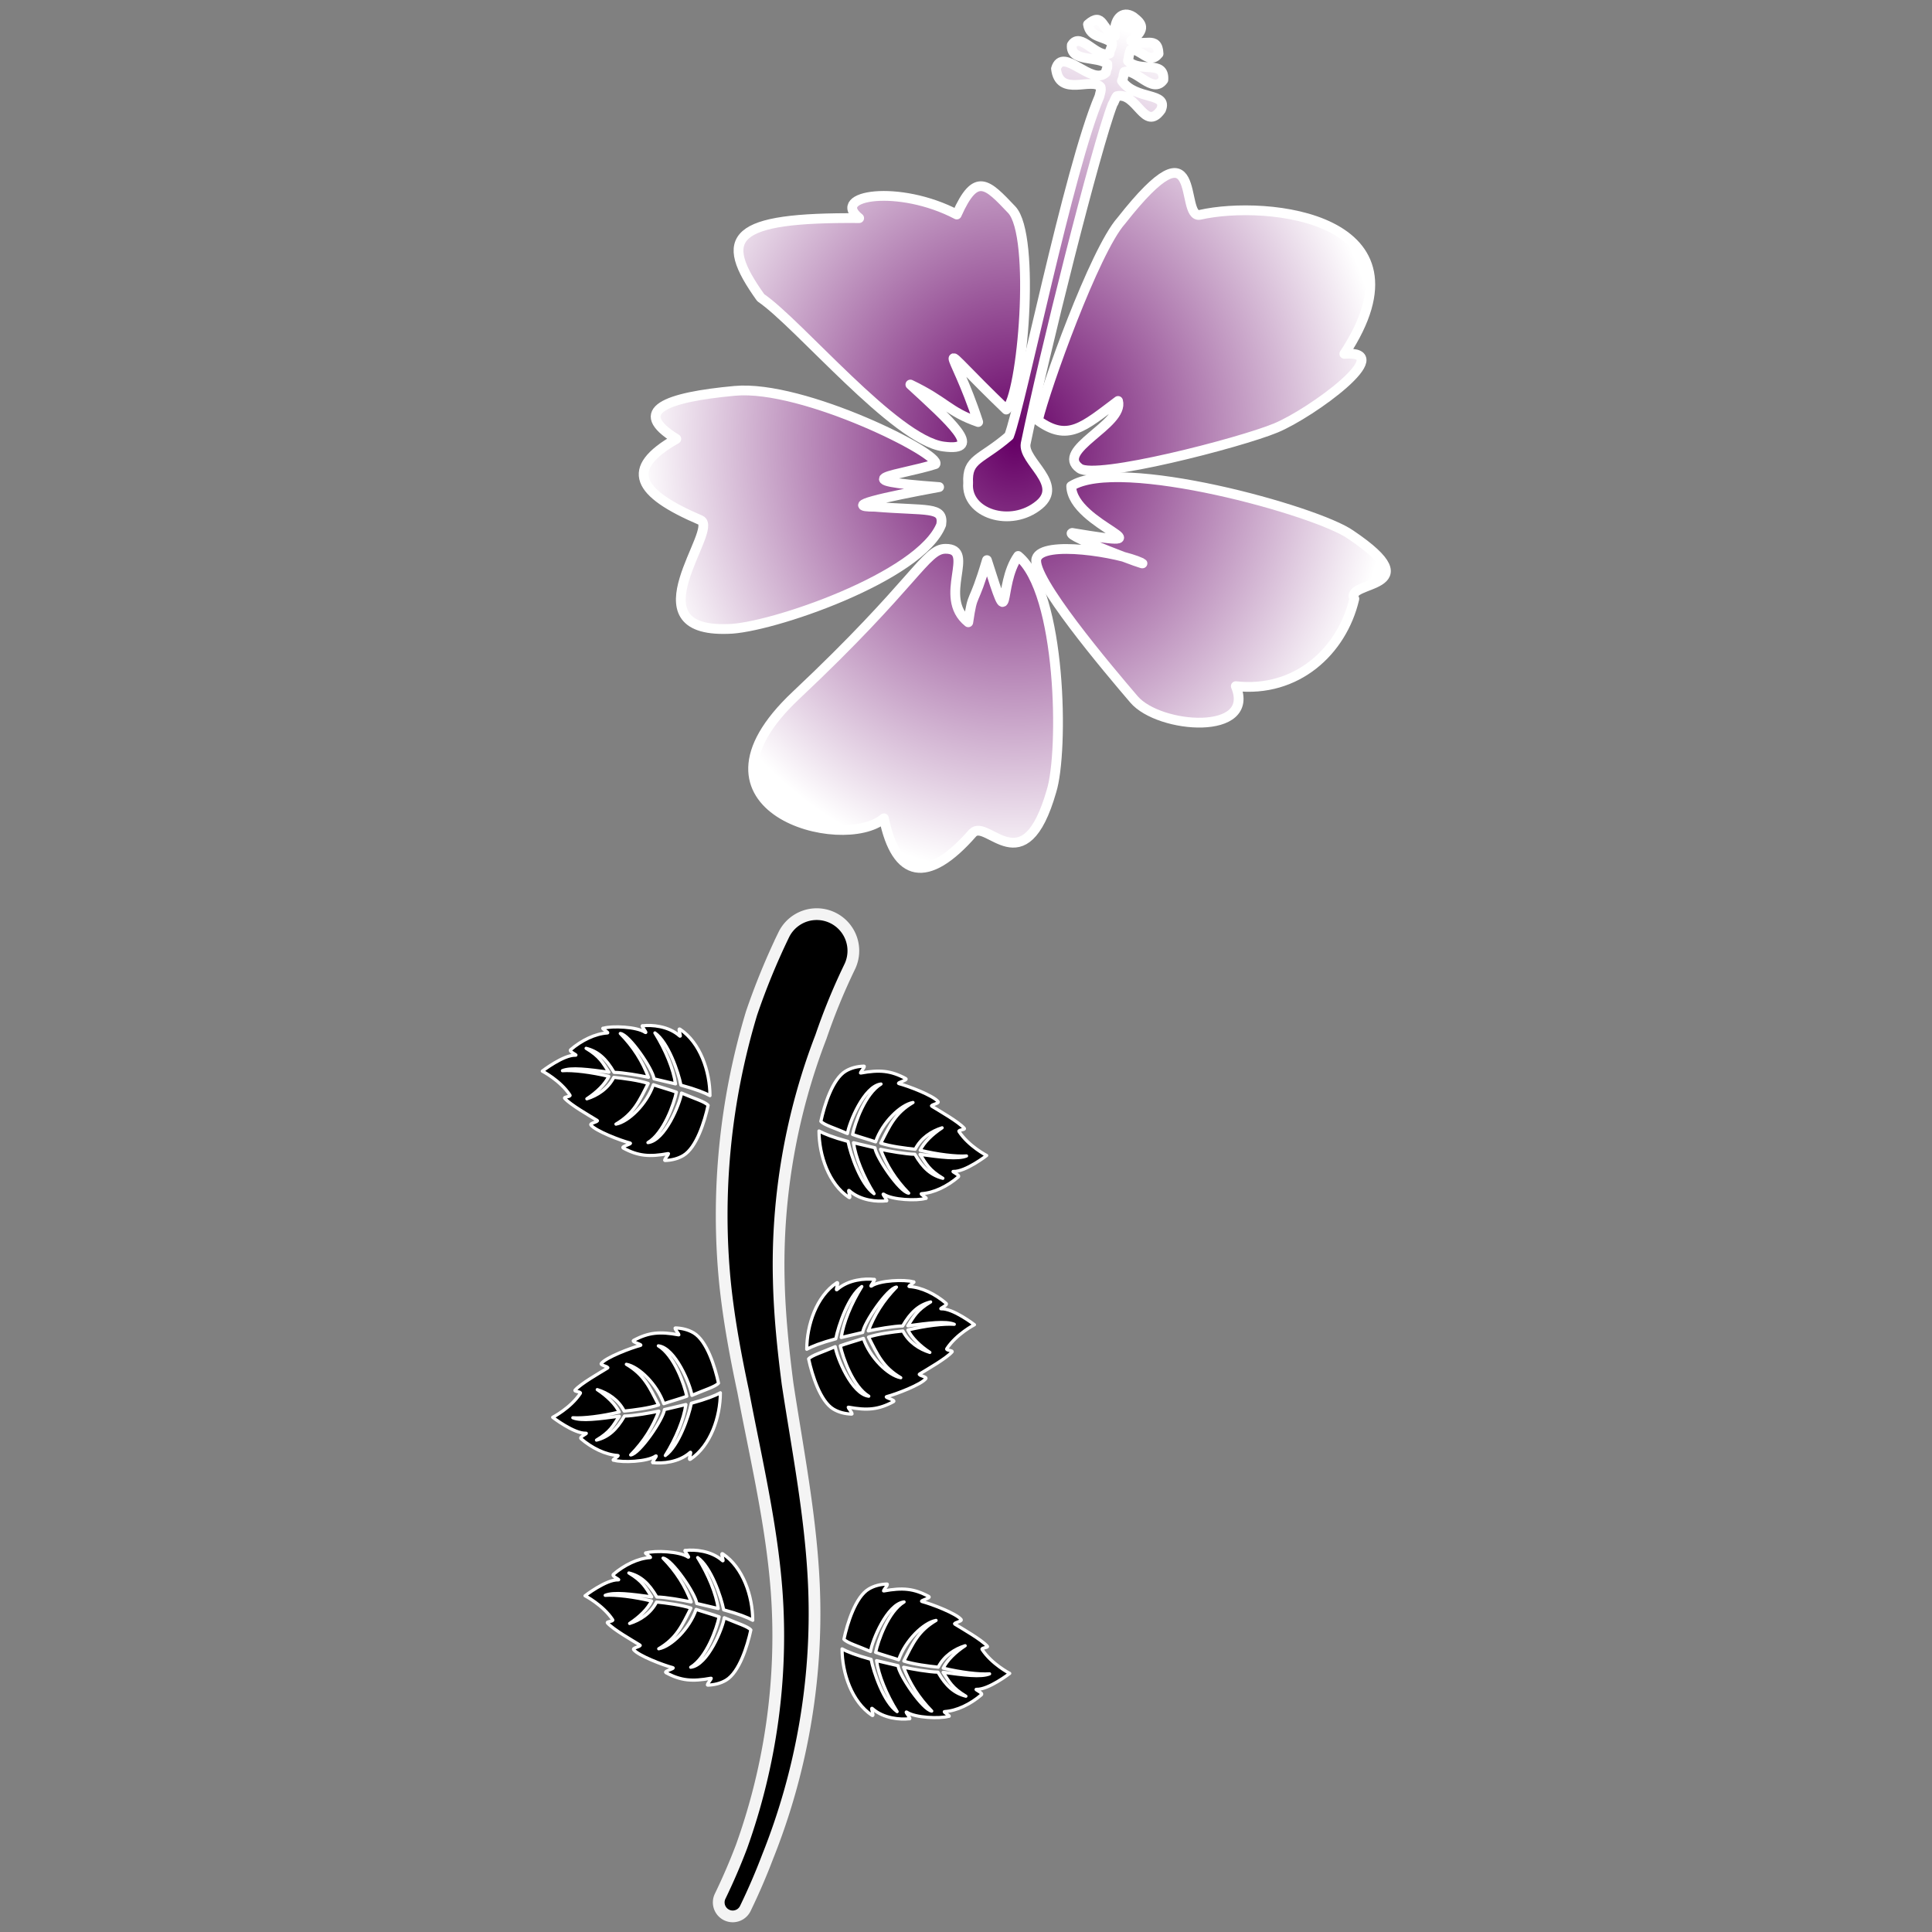 <?xml version="1.0" encoding="UTF-8" standalone="no"?>
<!-- Created with Inkscape (http://www.inkscape.org/) -->

<svg
   xmlns:dc="http://purl.org/dc/elements/1.1/"
   xmlns:cc="http://creativecommons.org/ns#"
   xmlns:rdf="http://www.w3.org/1999/02/22-rdf-syntax-ns#"
   xmlns:svg="http://www.w3.org/2000/svg"
   xmlns="http://www.w3.org/2000/svg"
   xmlns:xlink="http://www.w3.org/1999/xlink"
   xmlns:sodipodi="http://sodipodi.sourceforge.net/DTD/sodipodi-0.dtd"
   xmlns:inkscape="http://www.inkscape.org/namespaces/inkscape"
   width="1000"
   height="1000"
   viewBox="0 0 264.583 264.583"
   version="1.1"
   id="svg8"
   inkscape:version="0.92.3 (2405546, 2018-03-11)"
   sodipodi:docname="CTFS-Flower1-Purple.svg">
  <rect x="0" y="0" width="264.583" height="264.583" fill="#808080" stroke="none"/>
  <title
     id="title1608">CTFS Flower 1 Purple</title>
  <defs
     id="defs2">
    <inkscape:path-effect
       is_visible="true"
       id="path-effect36123"
       effect="spiro" />
    <inkscape:path-effect
       end_linecap_type="round"
       miter_limit="4"
       linejoin_type="extrp_arc"
       start_linecap_type="round"
       interpolator_beta="0.2"
       interpolator_type="Linear"
       sort_points="true"
       offset_points="0.235,-6.173 | 1.342,-3.797 | 2.829,-2.357"
       is_visible="true"
       id="path-effect36125"
       effect="powerstroke" />
    <linearGradient
       inkscape:collect="always"
       id="linearGradient6719">
      <stop
         style="stop-color:#660066;stop-opacity:1;"
         offset="0"
         id="stop6721" />
      <stop
         style="stop-color:#ffffff;stop-opacity:1;"
         offset="1"
         id="stop6723" />
    </linearGradient>
    <radialGradient
       inkscape:collect="always"
       xlink:href="#linearGradient6719"
       id="radialGradient36559-3"
       gradientUnits="userSpaceOnUse"
       gradientTransform="matrix(1,0,0,1.145,0,-73.562)"
       cx="392.872"
       cy="507.483"
       fx="392.872"
       fy="507.483"
       r="346.574" />
    <radialGradient
       inkscape:collect="always"
       xlink:href="#linearGradient6719"
       id="radialGradient36547-5"
       gradientUnits="userSpaceOnUse"
       gradientTransform="matrix(1,0,0,1.145,0,-73.562)"
       cx="392.872"
       cy="507.483"
       fx="392.872"
       fy="507.483"
       r="346.574" />
    <radialGradient
       inkscape:collect="always"
       xlink:href="#linearGradient6719"
       id="radialGradient36549-3"
       gradientUnits="userSpaceOnUse"
       gradientTransform="matrix(1,0,0,1.145,0,-73.562)"
       cx="392.872"
       cy="507.483"
       fx="392.872"
       fy="507.483"
       r="346.574" />
    <radialGradient
       inkscape:collect="always"
       xlink:href="#linearGradient6719"
       id="radialGradient36551-5"
       gradientUnits="userSpaceOnUse"
       gradientTransform="matrix(1,0,0,1.145,0,-73.562)"
       cx="392.872"
       cy="507.483"
       fx="392.872"
       fy="507.483"
       r="346.574" />
    <radialGradient
       inkscape:collect="always"
       xlink:href="#linearGradient6719"
       id="radialGradient36553-6"
       gradientUnits="userSpaceOnUse"
       gradientTransform="matrix(1,0,0,1.145,0,-73.562)"
       cx="392.872"
       cy="507.483"
       fx="392.872"
       fy="507.483"
       r="346.574" />
    <radialGradient
       inkscape:collect="always"
       xlink:href="#linearGradient6719"
       id="radialGradient36555-2"
       gradientUnits="userSpaceOnUse"
       gradientTransform="matrix(1,0,0,1.145,0,-73.562)"
       cx="392.872"
       cy="507.483"
       fx="392.872"
       fy="507.483"
       r="346.574" />
    <radialGradient
       inkscape:collect="always"
       xlink:href="#linearGradient6719"
       id="radialGradient36557-9"
       gradientUnits="userSpaceOnUse"
       gradientTransform="matrix(1,0,0,1.145,0,-73.562)"
       cx="392.872"
       cy="507.483"
       fx="392.872"
       fy="507.483"
       r="346.574" />
  </defs>
  <sodipodi:namedview
     id="base"
     pagecolor="#ffffff"
     bordercolor="#666666"
     borderopacity="1.0"
     inkscape:pageopacity="0.0"
     inkscape:pageshadow="2"
     inkscape:zoom="0.75"
     inkscape:cx="514.45969"
     inkscape:cy="492.23145"
     inkscape:document-units="mm"
     inkscape:current-layer="layer1"
     showgrid="false"
     units="px"
     inkscape:pagecheckerboard="true"
     inkscape:window-width="1366"
     inkscape:window-height="978"
     inkscape:window-x="1920"
     inkscape:window-y="0"
     inkscape:window-maximized="0"
     inkscape:snap-nodes="false"
     inkscape:snap-others="false"
     inkscape:snap-global="false" />
  <g
     inkscape:label="Layer 1"
     inkscape:groupmode="layer"
     id="layer1"
     transform="translate(0,-32.417)">
    <g
       id="g7937"
       transform="matrix(0.813,0,0,0.813,9.443,55.3)">
      <g
         transform="matrix(0.183,0,0,0.183,87.431,-46.514)"
         id="g4951-8-1-1-2-9-1"
         style="fill:url(#radialGradient36559-3);fill-opacity:1;stroke:#990033;stroke-width:9;stroke-miterlimit:4.2;stroke-dasharray:none;stroke-opacity:1">
        <path
           sodipodi:nodetypes="csccczccc"
           inkscape:connector-curvature="0"
           id="path2985-72-1-0-9-9-6-2"
           d="m 296.739,454.333 c 35.328,32.584 69.46,62.398 30.261,57.029 -44.346,-6.074 -132.984,-113.157 -168,-137 -40.169,-56.02 -26.746,-74.166 90.614,-73.208 -26.968,-21.454 36.617,-31.183 89.842,-3.337 17.606,-39.501 27.912,-28.319 50.545,-4.455 22.633,23.863 9.785,173.105 -5,184 -71.916,-69.068 -49.019,-60.14 -25.83,11.482 -27.567,-9.555 -29.763,-18.91 -62.43,-34.511 z"
           style="fill:url(#radialGradient36547-5);fill-opacity:1;fill-rule:nonzero;stroke:#ffffff;stroke-width:9;stroke-linejoin:round;stroke-miterlimit:4.2;stroke-dasharray:none;stroke-opacity:1" />
        <path
           sodipodi:nodetypes="cccccczcc"
           inkscape:connector-curvature="0"
           id="path2985-5-6-1-3-7-5-2-7"
           d="m 323.213,548.696 c -51.666,9.5 -89.628,18.139 -59.26,18.122 48.651,4.021 63.724,-0.609 61.208,16.436 -18.895,48.325 -158.484,95.693 -196.286,96.045 -91.187,3.239 -7.643,-91.787 -25.254,-100.105 -58.475,-24.988 -70.997,-47.156 -22.322,-74.812 -42.438,-26.054 -9.334,-38.444 53.857,-44.253 63.191,-5.809 191.294,58.771 184.592,67.457 -32.843,10.548 -89.529,14.399 3.464,21.11 z"
           style="fill:url(#radialGradient36549-3);fill-opacity:1;fill-rule:nonzero;stroke:#ffffff;stroke-width:9;stroke-linejoin:round;stroke-miterlimit:4.2;stroke-dasharray:none;stroke-opacity:1" />
        <path
           sodipodi:nodetypes="cccccczcc"
           inkscape:connector-curvature="0"
           id="path2985-1-51-21-7-1-4-1-0"
           d="m 350.042,673.172 c 4.464,-30.373 3.905,-12.639 17.159,-57.211 23.428,73.96 9.267,23.741 28.749,-3.848 40.121,32.903 42.035,180.298 30.688,216.359 -25.098,87.725 -59.268,24.529 -72.621,38.707 -41.835,47.891 -70.355,41.277 -81.615,-13.562 -37.893,32.31 -191.695,-8.998 -81.041,-113.127 110.654,-104.129 119.316,-134.838 137.681,-134.962 29.029,-0.196 -8.255,44.207 20.999,67.643 z"
           style="fill:url(#radialGradient36551-5);fill-opacity:1;fill-rule:nonzero;stroke:#ffffff;stroke-width:9;stroke-linejoin:round;stroke-miterlimit:4.2;stroke-dasharray:none;stroke-opacity:1" />
        <path
           sodipodi:nodetypes="ccccczcsc"
           inkscape:connector-curvature="0"
           id="path2985-2-36-1-3-4-5-2-9"
           d="m 445.692,590.905 c 97.411,16.329 0.031,-6.033 -0.908,-43.058 43.691,-27.989 226.463,22.737 257.253,44.672 75.675,50.978 -5.987,41.947 3.372,59.028 -11.38,48.587 -53.484,86.666 -109.119,80.43 19.019,46.023 -70.428,39.402 -93.728,12.148 -23.3,-27.254 -95.273,-112.175 -89.715,-129.679 5.402,-17.017 76.053,-5.613 96.263,3.827 12.651,5.909 -71.872,-25.559 -63.416,-27.367 z"
           style="fill:url(#radialGradient36553-6);fill-opacity:1;fill-rule:nonzero;stroke:#ffffff;stroke-width:9;stroke-linejoin:round;stroke-miterlimit:4.2;stroke-dasharray:none;stroke-opacity:1" />
        <path
           sodipodi:nodetypes="ccccczcc"
           inkscape:connector-curvature="0"
           id="path2985-9-71-9-58-0-3-0-3"
           d="m 487.914,469.434 c -32.041,24.048 -46.283,37.896 -73.796,17.889 6.889,-29.831 52.236,-156.202 76.671,-183.657 76.818,-97.802 53.228,-1.908 72.364,-5.53 61.995,-14.155 215.799,2.435 133.056,127.945 49.647,-3.866 -29.967,54.493 -63.088,68.231 C 600.002,508.049 467.495,542.19 452.564,531.495 428.964,514.591 493.879,491.182 487.914,469.434 Z"
           style="fill:url(#radialGradient36555-2);fill-opacity:1;fill-rule:nonzero;stroke:#ffffff;stroke-width:9;stroke-linejoin:round;stroke-miterlimit:4.2;stroke-dasharray:none;stroke-opacity:1" />
        <path
           sodipodi:nodetypes="cscccccccccccccccccccccccc"
           inkscape:connector-curvature="0"
           id="path3816-0-3-75-8-2-1-8-7-6"
           d="m 349.92,545.045 c -2.347,28.005 39.289,41.575 65.388,19.97 23.149,-19.162 -15.327,-40.197 -12.443,-56.242 17.389,-84.555 64.439,-271.741 79.998,-312.31 1.443,-1.933 2.092,-5.235 3.943,-7.558 18.329,-4.485 25.534,33.817 40.633,12.524 7.055,-16.497 -23.479,-8.542 -35.953,-26.667 2.22,-5.264 0.474,-2.267 2.203,-8.185 10.396,-3.725 26.212,21.019 35.916,7.346 1.339,-18.903 -21.538,-6.14 -32.57,-17.469 0.97,-4.246 0.541,-4.998 2.342,-10.112 9.072,-1.904 17.121,14.404 25.813,3.47 -0.678,-17.45 -13.765,-5.927 -25.22,-11.832 14.085,-11.045 9.966,-15.901 1.923,-22.06 -9.981,-6.567 -18.227,1.833 -16.867,17.635 -12.056,-5.252 -10.623,-23.18 -24.816,-10.74 2.004,12.922 15.902,10.763 22.172,17.275 0.36,3.563 -2.204,6.054 -2.327,9.571 -11.809,4.933 -26.643,-20.861 -34.732,-7.846 -1.58,15.901 23.753,9.893 32.732,17.509 0.301,5.297 -0.529,2.255 -1.374,7.824 -12.845,12.776 -39.772,-24.587 -45.912,-3.561 3.072,26.662 32.89,7.491 41.023,16.878 0.943,2.682 -0.552,5.917 -1.058,8.661 -28.517,66.777 -71.859,283.075 -83.147,312.486 -25.976,22.506 -38.923,20.534 -37.668,43.433 z"
           style="fill:url(#radialGradient36557-9);fill-opacity:1;fill-rule:nonzero;stroke:#ffffff;stroke-width:9;stroke-linejoin:round;stroke-miterlimit:4.2;stroke-dasharray:none;stroke-opacity:1" />
      </g>
      <path
         sodipodi:nodetypes="cccccccccccccccccccccssccssssscscsccccscc"
         inkscape:connector-curvature="0"
         id="path3769-6-7-6-6-4"
         d="m 130.226,249.604 c 0.836,0.46 2.314,1.064 4.893,1.763 0.415,2.157 2.143,7.237 4.383,8.802 -1.802,-2.886 -3.127,-6.119 -3.466,-8.587 0.748,0.188 2.825,0.672 3.619,0.852 0.153,1.556 4.178,7.487 5.681,7.64 -2.204,-2.244 -3.757,-4.726 -4.74,-7.38 1.364,0.29 4.298,0.817 5.783,0.829 1.358,2.339 2.737,3.555 4.713,4.051 -2.328,-1.397 -2.789,-2.4 -3.839,-4.026 3.429,0.463 6.401,0.859 7.826,0.26 -1.757,0.128 -4.819,-0.244 -7.804,-0.957 0.615,-1.303 2.004,-2.672 3.691,-3.782 -1.741,0.53 -3.565,1.699 -4.54,3.614 -1.613,-0.162 -4.187,-0.49 -5.791,-1.026 1.518,-2.983 2.413,-5.077 5.427,-6.851 -2.114,0.381 -5.182,3.38 -6.299,6.633 -0.867,-0.308 -3.09,-0.939 -3.879,-1.25 0.403,-1.973 2.13,-6.899 4.79,-8.494 -2.867,0.323 -5.397,6.578 -5.654,8.343 -2.106,-0.913 -3.954,-1.45 -4.48,-2.058 0.588,-2.726 1.962,-7.144 4.188,-8.467 0.919,-0.546 1.964,-0.793 3.059,-0.832 0.379,-0.013 -0.875,1.272 -0.503,1.158 3.112,-0.569 5.013,-0.431 7.565,0.945 0.409,0.262 -1.651,0.713 -1.148,0.844 1.585,0.412 5.786,2.013 6.589,3.034 0.238,0.303 -1.395,0.564 -1.068,0.766 1.386,0.857 4.432,2.58 5.472,3.715 0.255,0.278 -1.08,0.25 -0.885,0.546 1.642,2.495 4.662,4.044 4.662,4.044 0,0 -3.566,2.763 -5.593,2.684 -0.447,-0.017 1.187,0.613 0.823,0.92 -1.846,1.589 -4.148,2.705 -6.188,2.827 -0.427,0.026 1.281,0.867 0.619,0.803 -1.396,0.412 -5.571,0.279 -7.013,-0.718 -0.444,-0.168 0.936,1.296 0.401,1.124 -1.447,0.169 -4.272,-0.012 -6.17,-1.702 -0.427,-0.389 0.404,1.445 -0.081,1.122 -3.403,-2.27 -5.035,-7.098 -5.042,-11.189 z"
         style="fill:#000000;fill-opacity:1;fill-rule:nonzero;stroke:#ffffff;stroke-width:0.538;stroke-linejoin:round;stroke-miterlimit:4;stroke-dasharray:none;stroke-opacity:1" />
      <path
         sodipodi:nodetypes="cccccccccccccccccccccssccssssscscsccccscc"
         inkscape:connector-curvature="0"
         id="path3769-6-7-2-8-9"
         d="m 126.342,162.364 c 0.836,0.46 2.314,1.064 4.893,1.763 0.415,2.157 2.143,7.237 4.383,8.802 -1.802,-2.886 -3.127,-6.119 -3.466,-8.587 0.748,0.188 2.825,0.672 3.619,0.852 0.153,1.556 4.178,7.487 5.681,7.64 -2.204,-2.244 -3.757,-4.726 -4.74,-7.38 1.364,0.29 4.298,0.817 5.783,0.829 1.358,2.339 2.737,3.555 4.713,4.051 -2.328,-1.397 -2.789,-2.4 -3.839,-4.026 3.429,0.463 6.401,0.859 7.826,0.26 -1.757,0.128 -4.819,-0.244 -7.804,-0.957 0.615,-1.303 2.004,-2.672 3.691,-3.782 -1.741,0.53 -3.565,1.699 -4.54,3.614 -1.613,-0.162 -4.187,-0.49 -5.791,-1.026 1.518,-2.983 2.413,-5.077 5.427,-6.851 -2.114,0.381 -5.182,3.38 -6.299,6.633 -0.867,-0.308 -3.09,-0.939 -3.879,-1.25 0.403,-1.973 2.13,-6.899 4.79,-8.494 -2.867,0.323 -5.397,6.578 -5.654,8.343 -2.106,-0.913 -3.954,-1.45 -4.48,-2.058 0.588,-2.726 1.962,-7.144 4.188,-8.467 0.919,-0.546 1.964,-0.793 3.059,-0.832 0.379,-0.013 -0.875,1.272 -0.503,1.158 3.112,-0.569 5.013,-0.431 7.565,0.945 0.409,0.262 -1.651,0.713 -1.148,0.844 1.585,0.412 5.786,2.013 6.589,3.034 0.238,0.303 -1.395,0.564 -1.068,0.766 1.386,0.857 4.432,2.58 5.472,3.715 0.255,0.278 -1.08,0.25 -0.885,0.546 1.642,2.495 4.662,4.044 4.662,4.044 0,0 -3.566,2.763 -5.593,2.684 -0.447,-0.017 1.187,0.613 0.823,0.92 -1.846,1.589 -4.148,2.705 -6.188,2.827 -0.427,0.026 1.281,0.867 0.619,0.803 -1.396,0.412 -5.571,0.279 -7.013,-0.718 -0.444,-0.168 0.936,1.296 0.401,1.124 -1.447,0.169 -4.272,-0.012 -6.17,-1.702 -0.427,-0.389 0.404,1.445 -0.081,1.122 -3.403,-2.27 -5.035,-7.098 -5.042,-11.189 z"
         style="fill:#000000;fill-opacity:1;fill-rule:nonzero;stroke:#ffffff;stroke-width:0.538;stroke-linejoin:round;stroke-miterlimit:4;stroke-dasharray:none;stroke-opacity:1" />
      <path
         sodipodi:nodetypes="cssc"
         inkscape:original-d="m 125.95717,132.01384 c -3.83637,24.83586 -7.07322,30.94417 -10.90936,55.78037 -3.83614,24.83621 4.67533,40.87858 7.31286,51.95429 2.63754,11.0757 -7.03324,35.03877 -10.5497,52.55841"
         inkscape:path-effect="#path-effect36123;#path-effect36125"
         inkscape:connector-curvature="0"
         id="path992-59-8-7"
         d="m 131.514,134.704 c -1.852,3.826 -3.469,7.769 -4.842,11.797 -4.986,12.928 -7.463,26.946 -7.103,41.001 0.127,5.757 0.72,11.536 1.479,17.433 0.413,2.718 0.857,5.436 1.304,8.181 1.405,8.632 2.831,17.479 3.163,26.459 0.579,15.403 -2.142,30.849 -7.825,45.044 -1.124,2.957 -2.378,5.866 -3.758,8.715 a 2.357,2.357 90 0 1 -4.243,-2.055 c 1.319,-2.724 2.518,-5.506 3.594,-8.335 4.952,-13.777 6.986,-28.54 5.923,-43.022 -0.629,-8.493 -2.294,-16.893 -4.023,-25.503 -0.545,-2.715 -1.098,-5.457 -1.619,-8.205 -1.256,-5.901 -2.393,-11.951 -3.037,-18.128 -1.531,-15.187 -0.01,-30.766 4.459,-45.57 1.534,-4.499 3.341,-8.908 5.415,-13.193 a 6.173,6.173 90 0 1 11.113,5.38 z"
         style="fill:#000000;fill-rule:nonzero;stroke:#f4f4f4;stroke-width:1.976;stroke-linecap:butt;stroke-linejoin:miter;stroke-miterlimit:4;stroke-dasharray:none;stroke-opacity:1" />
      <path
         sodipodi:nodetypes="cccccccccccccccccccccssccssssscscsccccscc"
         inkscape:connector-curvature="0"
         id="path3769-6-7-6-9-2-2-4-9"
         d="m 124.28,199.132 c 0.836,-0.46 2.314,-1.064 4.893,-1.763 0.415,-2.157 2.143,-7.237 4.383,-8.802 -1.802,2.886 -3.127,6.119 -3.466,8.587 0.748,-0.188 2.825,-0.672 3.619,-0.852 0.153,-1.556 4.178,-7.487 5.681,-7.64 -2.204,2.244 -3.757,4.726 -4.74,7.38 1.364,-0.29 4.298,-0.817 5.783,-0.829 1.358,-2.339 2.737,-3.555 4.713,-4.051 -2.328,1.397 -2.789,2.4 -3.839,4.026 3.429,-0.463 6.401,-0.859 7.826,-0.26 -1.757,-0.128 -4.819,0.244 -7.804,0.957 0.615,1.303 2.004,2.672 3.691,3.782 -1.741,-0.53 -3.565,-1.699 -4.54,-3.614 -1.613,0.162 -4.187,0.49 -5.791,1.026 1.518,2.983 2.413,5.077 5.427,6.851 -2.114,-0.381 -5.182,-3.38 -6.299,-6.633 -0.867,0.308 -3.09,0.939 -3.879,1.25 0.403,1.973 2.13,6.899 4.79,8.494 -2.867,-0.323 -5.397,-6.578 -5.654,-8.343 -2.106,0.914 -3.954,1.45 -4.48,2.058 0.588,2.726 1.962,7.144 4.188,8.467 0.919,0.546 1.964,0.793 3.059,0.832 0.379,0.013 -0.875,-1.272 -0.503,-1.158 3.112,0.569 5.013,0.431 7.565,-0.945 0.409,-0.262 -1.651,-0.713 -1.148,-0.844 1.585,-0.412 5.786,-2.013 6.589,-3.034 0.238,-0.303 -1.395,-0.564 -1.068,-0.766 1.386,-0.857 4.432,-2.58 5.472,-3.715 0.255,-0.278 -1.08,-0.25 -0.885,-0.546 1.642,-2.495 4.662,-4.044 4.662,-4.044 0,0 -3.566,-2.763 -5.593,-2.684 -0.447,0.017 1.187,-0.613 0.823,-0.92 -1.846,-1.589 -4.148,-2.705 -6.188,-2.827 -0.427,-0.026 1.281,-0.867 0.619,-0.803 -1.396,-0.412 -5.571,-0.279 -7.013,0.718 -0.444,0.168 0.936,-1.296 0.401,-1.124 -1.447,-0.169 -4.272,0.012 -6.17,1.702 -0.427,0.389 0.404,-1.445 -0.081,-1.122 -3.403,2.27 -5.035,7.098 -5.042,11.189 z"
         style="fill:#000000;fill-opacity:1;fill-rule:nonzero;stroke:#ffffff;stroke-width:0.538;stroke-linejoin:round;stroke-miterlimit:4;stroke-dasharray:none;stroke-opacity:1" />
      <path
         sodipodi:nodetypes="cccccccccccccccccccccssccssssscscsccccscc"
         inkscape:connector-curvature="0"
         id="path3769-6-7-6-9-2-2-9-3-7"
         d="m 109.73,206.465 c -0.836,0.46 -2.314,1.064 -4.893,1.763 -0.415,2.157 -2.143,7.237 -4.383,8.802 1.802,-2.886 3.127,-6.119 3.466,-8.587 -0.748,0.188 -2.825,0.672 -3.619,0.852 -0.153,1.556 -4.178,7.487 -5.681,7.64 2.204,-2.244 3.757,-4.726 4.74,-7.38 -1.364,0.29 -4.298,0.817 -5.783,0.829 -1.358,2.339 -2.737,3.555 -4.713,4.051 2.328,-1.397 2.789,-2.4 3.839,-4.026 -3.429,0.463 -6.401,0.859 -7.826,0.26 1.757,0.128 4.819,-0.244 7.804,-0.957 -0.615,-1.303 -2.004,-2.672 -3.691,-3.782 1.741,0.53 3.565,1.699 4.54,3.614 1.613,-0.162 4.187,-0.49 5.791,-1.026 -1.518,-2.983 -2.413,-5.077 -5.427,-6.851 2.114,0.381 5.182,3.38 6.299,6.633 0.867,-0.308 3.09,-0.939 3.879,-1.25 -0.403,-1.973 -2.13,-6.899 -4.79,-8.494 2.867,0.323 5.397,6.578 5.654,8.343 2.106,-0.913 3.954,-1.45 4.48,-2.058 -0.588,-2.726 -1.962,-7.144 -4.188,-8.467 -0.919,-0.546 -1.964,-0.793 -3.059,-0.832 -0.379,-0.013 0.875,1.272 0.503,1.158 -3.112,-0.569 -5.013,-0.431 -7.565,0.945 -0.409,0.262 1.651,0.713 1.148,0.844 -1.585,0.412 -5.786,2.013 -6.589,3.034 -0.238,0.303 1.395,0.564 1.068,0.766 -1.386,0.857 -4.432,2.58 -5.472,3.715 -0.255,0.278 1.08,0.25 0.885,0.546 -1.642,2.495 -4.662,4.044 -4.662,4.044 0,0 3.566,2.763 5.593,2.684 0.447,-0.017 -1.187,0.613 -0.823,0.92 1.846,1.589 4.148,2.705 6.188,2.827 0.427,0.026 -1.281,0.867 -0.619,0.803 1.396,0.412 5.571,0.279 7.013,-0.718 0.444,-0.168 -0.936,1.296 -0.401,1.124 1.447,0.169 4.272,-0.012 6.17,-1.702 0.427,-0.389 -0.404,1.445 0.081,1.122 3.403,-2.27 5.035,-7.098 5.042,-11.189 z"
         style="fill:#000000;fill-opacity:1;fill-rule:nonzero;stroke:#ffffff;stroke-width:0.538;stroke-linejoin:round;stroke-miterlimit:4;stroke-dasharray:none;stroke-opacity:1" />
      <path
         sodipodi:nodetypes="cccccccccccccccccccccssccssssscscsccccscc"
         inkscape:connector-curvature="0"
         id="path3769-6-7-6-7-1-5"
         d="m 115.18,244.787 c -0.836,-0.46 -2.314,-1.064 -4.893,-1.763 -0.415,-2.157 -2.143,-7.237 -4.383,-8.802 1.802,2.886 3.127,6.119 3.466,8.587 -0.748,-0.188 -2.825,-0.672 -3.619,-0.852 -0.153,-1.556 -4.178,-7.487 -5.681,-7.64 2.204,2.244 3.757,4.726 4.74,7.38 -1.364,-0.29 -4.298,-0.817 -5.783,-0.829 -1.358,-2.339 -2.737,-3.555 -4.713,-4.051 2.328,1.397 2.789,2.4 3.839,4.026 -3.429,-0.463 -6.401,-0.859 -7.826,-0.26 1.757,-0.128 4.819,0.244 7.804,0.957 -0.615,1.303 -2.004,2.672 -3.691,3.782 1.741,-0.53 3.565,-1.699 4.54,-3.614 1.613,0.162 4.187,0.49 5.791,1.026 -1.518,2.983 -2.413,5.077 -5.427,6.851 2.114,-0.381 5.182,-3.38 6.299,-6.633 0.867,0.308 3.09,0.939 3.879,1.25 -0.403,1.973 -2.13,6.899 -4.79,8.494 2.867,-0.323 5.397,-6.578 5.654,-8.343 2.106,0.914 3.954,1.45 4.48,2.058 -0.588,2.726 -1.962,7.144 -4.188,8.467 -0.919,0.546 -1.964,0.793 -3.059,0.832 -0.379,0.013 0.875,-1.272 0.503,-1.158 -3.112,0.569 -5.013,0.431 -7.565,-0.945 -0.409,-0.262 1.651,-0.713 1.148,-0.844 -1.585,-0.412 -5.786,-2.013 -6.589,-3.034 -0.238,-0.303 1.395,-0.564 1.068,-0.766 -1.386,-0.857 -4.432,-2.58 -5.472,-3.715 -0.255,-0.278 1.08,-0.25 0.885,-0.546 -1.642,-2.495 -4.662,-4.044 -4.662,-4.044 0,0 3.566,-2.763 5.593,-2.684 0.447,0.017 -1.187,-0.613 -0.823,-0.92 1.846,-1.589 4.148,-2.705 6.188,-2.827 0.427,-0.026 -1.281,-0.867 -0.619,-0.803 1.396,-0.412 5.571,-0.279 7.013,0.718 0.444,0.168 -0.936,-1.296 -0.401,-1.124 1.447,-0.169 4.272,0.012 6.17,1.702 0.427,0.389 -0.404,-1.445 0.081,-1.122 3.403,2.27 5.035,7.098 5.042,11.189 z"
         style="fill:#000000;fill-opacity:1;fill-rule:nonzero;stroke:#ffffff;stroke-width:0.538;stroke-linejoin:round;stroke-miterlimit:4;stroke-dasharray:none;stroke-opacity:1" />
      <path
         sodipodi:nodetypes="cccccccccccccccccccccssccssssscscsccccscc"
         inkscape:connector-curvature="0"
         id="path3769-6-7-2-3-4-1"
         d="m 107.979,156.411 c -0.836,-0.46 -2.314,-1.064 -4.893,-1.763 -0.415,-2.157 -2.143,-7.237 -4.383,-8.802 1.802,2.886 3.127,6.119 3.466,8.587 -0.748,-0.188 -2.825,-0.672 -3.619,-0.852 -0.153,-1.556 -4.178,-7.487 -5.681,-7.64 2.204,2.244 3.757,4.726 4.74,7.38 -1.364,-0.29 -4.298,-0.817 -5.783,-0.829 -1.358,-2.339 -2.737,-3.555 -4.713,-4.051 2.328,1.397 2.789,2.4 3.839,4.026 -3.429,-0.463 -6.401,-0.859 -7.826,-0.26 1.757,-0.128 4.819,0.244 7.804,0.957 -0.615,1.303 -2.004,2.672 -3.691,3.782 1.741,-0.53 3.565,-1.699 4.54,-3.614 1.613,0.162 4.187,0.49 5.791,1.026 -1.518,2.983 -2.413,5.077 -5.427,6.851 2.114,-0.381 5.182,-3.38 6.299,-6.633 0.867,0.308 3.09,0.939 3.879,1.25 -0.403,1.973 -2.13,6.899 -4.79,8.494 2.867,-0.323 5.397,-6.578 5.654,-8.343 2.106,0.913 3.954,1.45 4.48,2.058 -0.588,2.726 -1.962,7.144 -4.188,8.467 -0.919,0.546 -1.964,0.793 -3.059,0.832 -0.379,0.013 0.875,-1.272 0.503,-1.158 -3.112,0.569 -5.013,0.431 -7.565,-0.945 -0.409,-0.262 1.651,-0.713 1.148,-0.844 -1.585,-0.412 -5.786,-2.013 -6.589,-3.034 -0.238,-0.303 1.395,-0.564 1.068,-0.766 -1.386,-0.857 -4.432,-2.58 -5.472,-3.715 -0.255,-0.278 1.08,-0.25 0.885,-0.546 -1.642,-2.495 -4.662,-4.044 -4.662,-4.044 0,0 3.566,-2.763 5.593,-2.684 0.447,0.018 -1.187,-0.613 -0.823,-0.92 1.846,-1.589 4.148,-2.705 6.188,-2.827 0.427,-0.026 -1.281,-0.867 -0.619,-0.803 1.396,-0.412 5.571,-0.279 7.013,0.718 0.444,0.168 -0.936,-1.296 -0.401,-1.124 1.447,-0.169 4.272,0.012 6.17,1.702 0.427,0.389 -0.404,-1.445 0.081,-1.122 3.403,2.27 5.035,7.098 5.042,11.189 z"
         style="fill:#000000;fill-opacity:1;fill-rule:nonzero;stroke:#ffffff;stroke-width:0.538;stroke-linejoin:round;stroke-miterlimit:4;stroke-dasharray:none;stroke-opacity:1" />
    </g>
  </g>
</svg>
